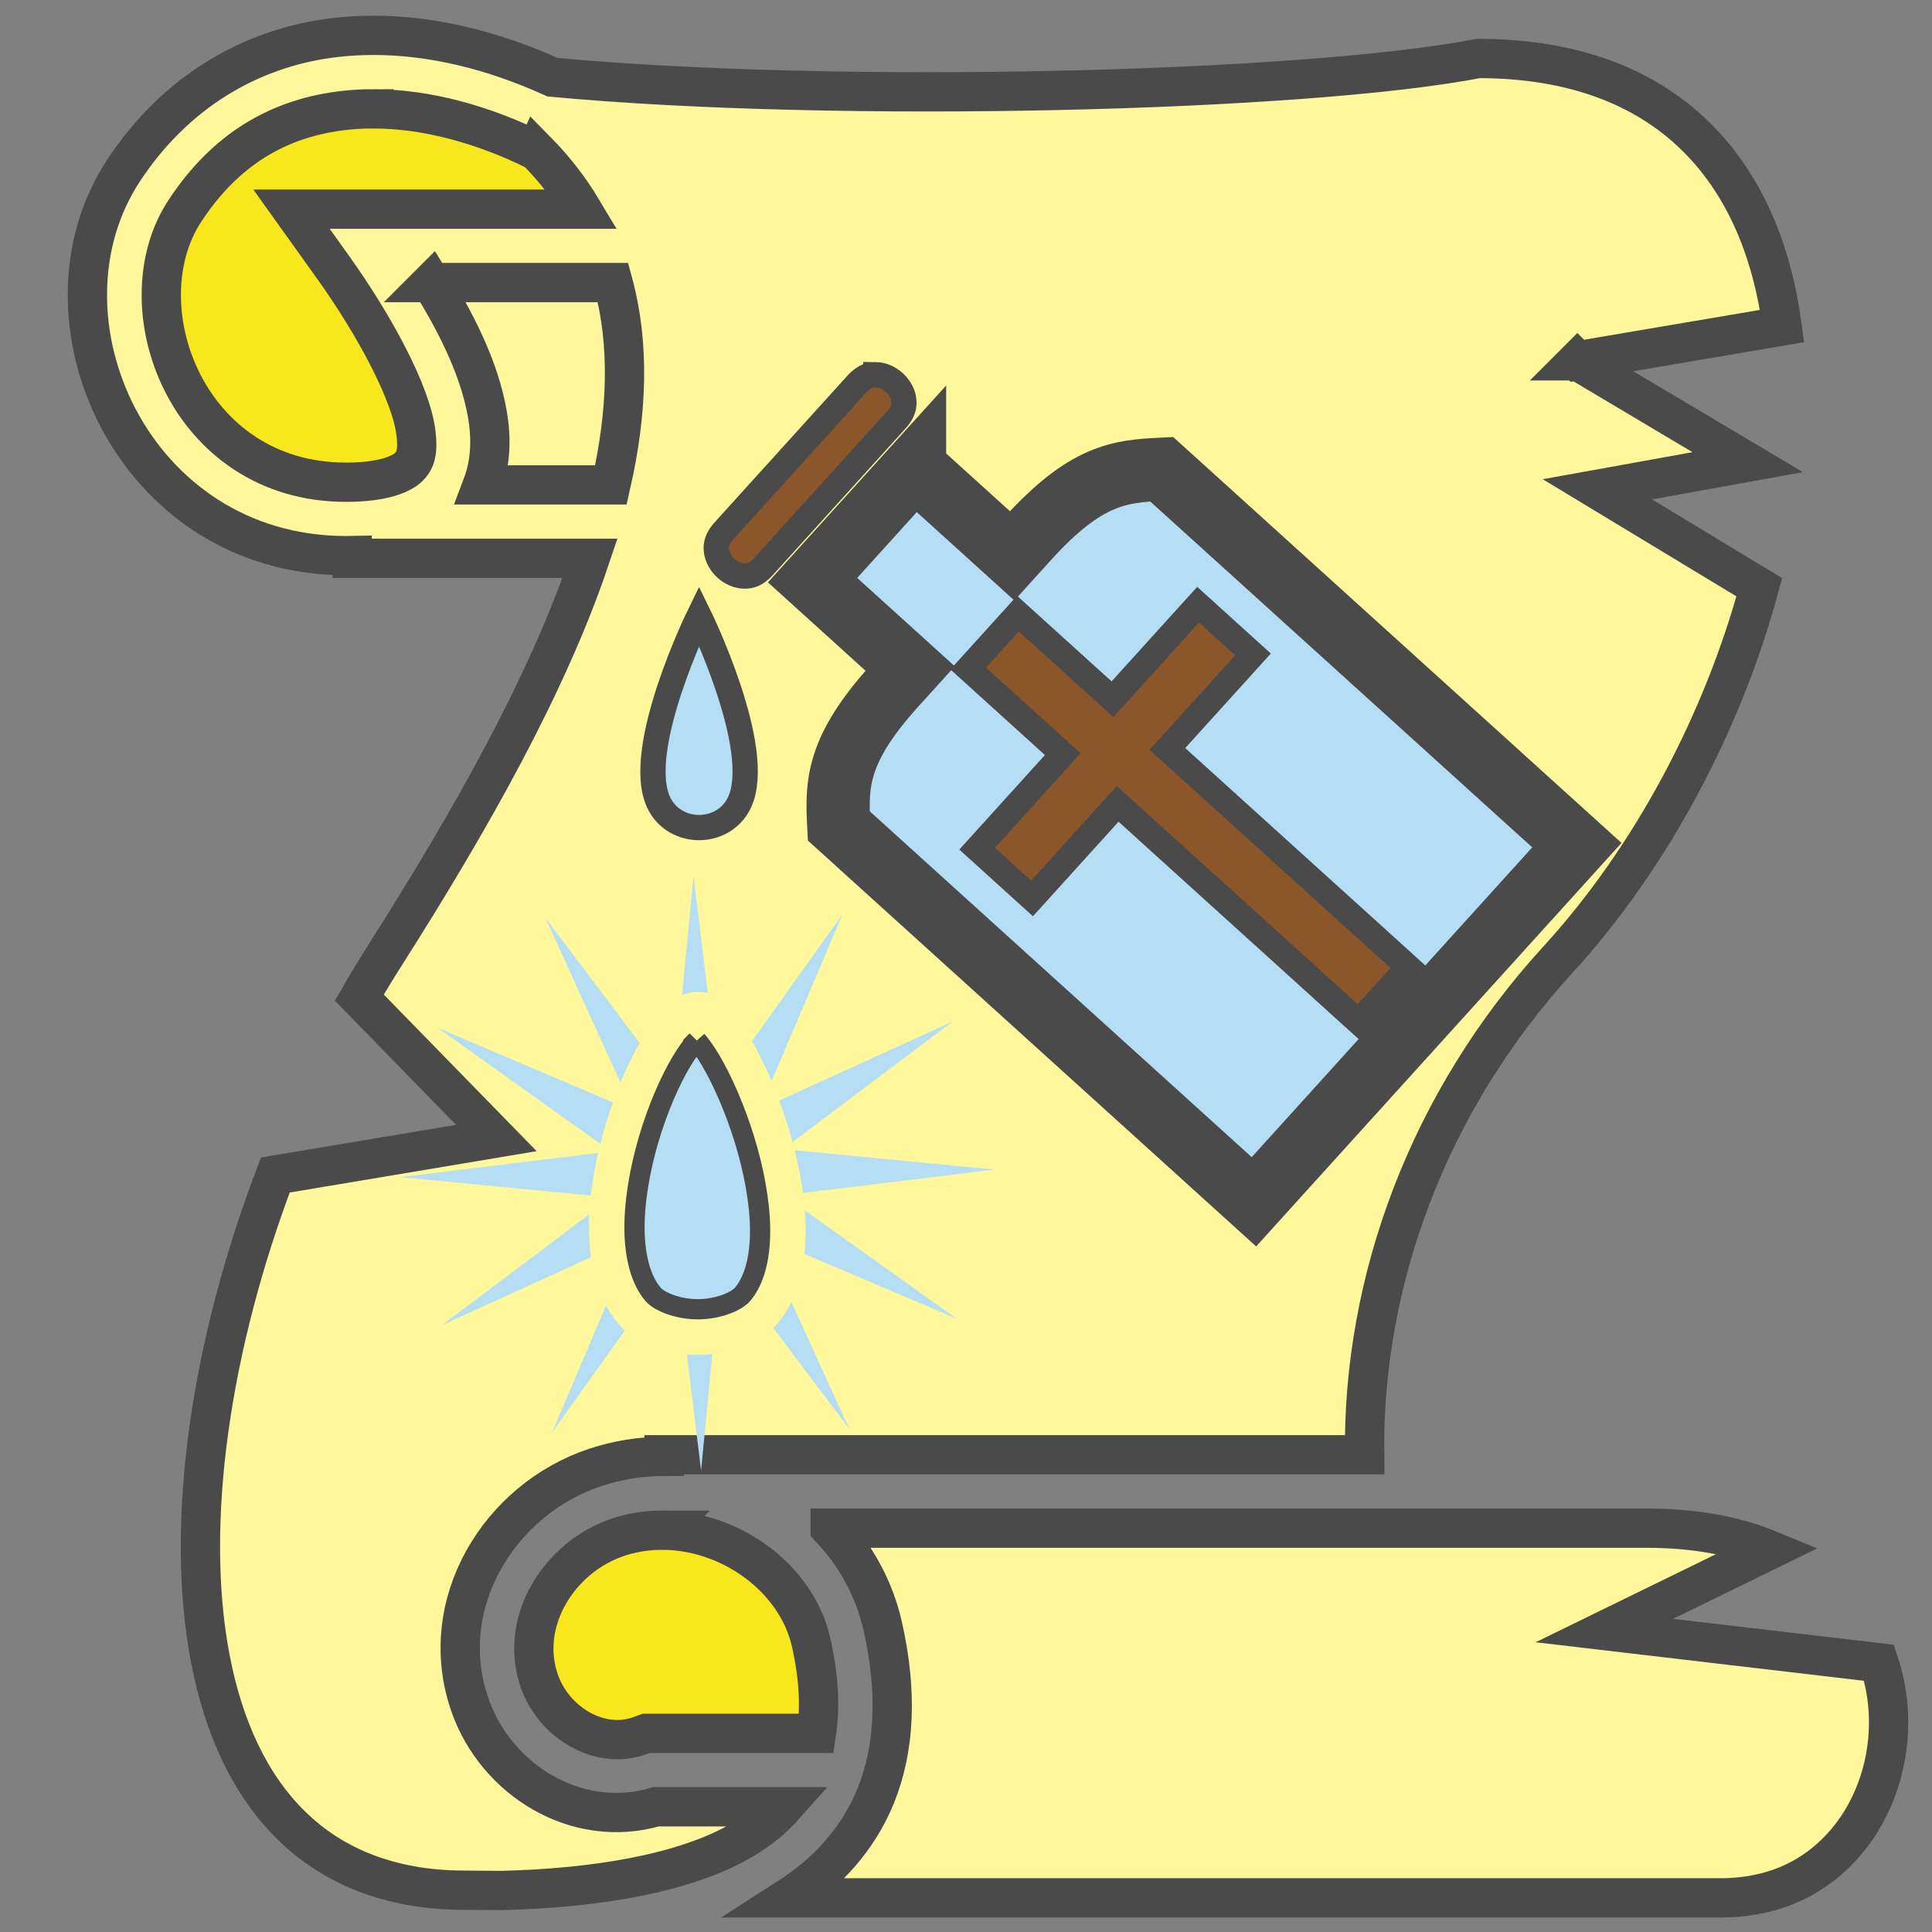 <?xml version="1.0" encoding="UTF-8" standalone="no"?>
<svg
   xmlns:dc="http://purl.org/dc/elements/1.1/"
   xmlns:cc="http://creativecommons.org/ns#"
   xmlns:rdf="http://www.w3.org/1999/02/22-rdf-syntax-ns#"
   xmlns:svg="http://www.w3.org/2000/svg"
   xmlns="http://www.w3.org/2000/svg"
   xmlns:sodipodi="http://sodipodi.sourceforge.net/DTD/sodipodi-0.dtd"
   xmlns:inkscape="http://www.inkscape.org/namespaces/inkscape"
   viewBox="0 0 512 512"
   style="height: 64px; width: 64px;"
   version="1.1"
   id="svg16"
   sodipodi:docname="spell-benediction.svg"
   inkscape:version="0.92.3 (2405546, 2018-03-11)"
   inkscape:export-filename="/home/plic/Téléchargements/spell-benediction.png"
   inkscape:export-xdpi="24"
   inkscape:export-ydpi="24">
  <rect x="0" y="0" width="512" height="512" fill="#808080" stroke="none"/>
  <defs
     id="defs20" />
  <sodipodi:namedview
     pagecolor="#ffffff"
     bordercolor="#666666"
     borderopacity="1"
     objecttolerance="10"
     gridtolerance="10"
     guidetolerance="10"
     inkscape:pageopacity="0"
     inkscape:pageshadow="2"
     inkscape:window-width="1369"
     inkscape:window-height="818"
     id="namedview18"
     showgrid="false"
     inkscape:zoom="0.64627023"
     inkscape:cx="375.83127"
     inkscape:cy="288.9879"
     inkscape:window-x="2444"
     inkscape:window-y="231"
     inkscape:window-maximized="0"
     inkscape:current-layer="svg16" />
  <g
     class=""
     transform="matrix(1.041,0,0,1.041,-9.071,-9.208)"
     id="g14">
    <g
       id="g12">
      <path
         d="m 103.432,17.844 c -1.118,0.005 -2.234,0.032 -3.348,0.08 -2.547,0.11 -5.083,0.334 -7.604,0.678 -20.167,2.747 -39.158,13.667 -52.324,33.67 -24.613,37.4 2.194,98.025 56.625,98.025 0.536,0 1.058,-0.012 1.583,-0.022 v 0.704 h 60.565 c -10.758,31.994 -30.298,66.596 -52.448,101.43 -2.162,3.4 -4.254,6.878 -6.29,10.406 l 34.878,35.733 -56.263,9.423 c -32.728,85.966 -27.42,182.074 48.277,182.074 v -0.002 l 9.31,0.066 c 23.83,-0.57 46.732,-4.298 61.325,-12.887 4.174,-2.458 7.63,-5.237 10.467,-8.42 h -32.446 c -20.33,5.95 -40.8,-6.94 -47.396,-25.922 -8.956,-25.77 7.52,-52.36 31.867,-60.452 5.803,-1.93 11.723,-2.834 17.565,-2.834 v -0.406 h 178.33 c -0.57,-44.403 16.35,-90.125 49.184,-126 23.955,-26.176 42.03,-60.624 51.3,-94.846 l -41.225,-24.932 38.272,-6.906 -43.37,-25.807 h -0.005 l 0.002,-0.002 0.002,0.002 52.127,-8.85 C 457.16,52.713 433.552,23.734 385.022,23.734 341.14,32.26 222.11,35.29 149.34,28.496 134.452,21.733 118.793,17.773 103.432,17.844 Z"
         class=""
         id="path2"
         inkscape:connector-curvature="0"
         style="fill:#fff79c;fill-opacity:1;stroke:#4a4a4a;stroke-width:10;stroke-opacity:1" />
      <path
         d="m 103.896,36.547 c 13.137,0.043 27.407,3.804 41.247,10.63 l 0.033,-0.07 c 4.667,4.735 8.542,9.737 11.68,14.985 H 82.92 l 10.574,14.78 c 10.608,14.83 19.803,31.99 21.09,42.024 0.643,5.017 -0.11,7.167 -1.814,8.836 -1.705,1.67 -6.228,3.875 -15.99,3.875 -40.587,0 -56.878,-44.952 -41.012,-69.06 C 66.238,46.64 79.582,39.22 95.002,37.12 c 2.89,-0.395 5.863,-0.583 8.894,-0.573 z"
         class=""
         id="path4"
         inkscape:connector-curvature="0"
         style="fill:#f8e71c;fill-opacity:1;stroke:#4a4a4a;stroke-width:10;stroke-opacity:1" />
      <path
         d="m 118.5,80.78 h 46.28 c 4.275,15.734 3.656,33.07 -0.544,51.51 H 131.52 c 1.9,-5.027 2.268,-10.574 1.6,-15.77 -1.527,-11.913 -7.405,-24.065 -14.62,-35.74 z"
         class=""
         id="path6"
         inkscape:connector-curvature="0"
         style="fill:#fff79c;fill-opacity:1;stroke:#4a4a4a;stroke-width:10;stroke-opacity:1" />
      <path
         d="m 220.053,397.875 c 6.44,6.84 11.192,15.31 13.37,24.914 3.797,16.736 3.092,31.208 -1.767,43.204 -4.526,11.175 -12.576,19.79 -22.29,26 h 237.19 c 14.448,0 24.887,-5.678 32.2,-14.318 7.312,-8.64 11.2,-20.514 10.705,-32.352 -0.186,-4.473 -0.978,-8.913 -2.407,-13.18 l -69.91,-8.205 42.017,-20.528 c -8.32,-3.442 -18.64,-5.537 -31.375,-5.537 H 220.053 Z"
         class=""
         id="path8"
         inkscape:connector-curvature="0"
         style="fill:#fff79c;fill-opacity:1;stroke:#4a4a4a;stroke-width:10;stroke-opacity:1" />
      <path
         d="m 177.385,398.381 c -1.152,-0.003 -2.306,0.048 -3.457,0.153 -2.633,0.242 -5.256,0.775 -7.824,1.63 -15.11,5.02 -25.338,21.54 -20.11,36.583 3.673,10.57 15.347,17.71 25.654,13.938 l 1.555,-0.57 h 43.354 c 0.946,-6.36 0.754,-13.882 -1.358,-23.192 -3.71,-16.358 -20.543,-28.483 -37.815,-28.54 z"
         class="selected"
         id="path10"
         inkscape:connector-curvature="0"
         style="fill:#f8e71c;fill-opacity:1;stroke:#4a4a4a;stroke-width:10;stroke-opacity:1" />
    </g>
  </g>
  <g
     id="g854"
     class=""
     transform="matrix(-0.67,0,0,0.67,433.485,72.98)">
    <g
       id="g852">
      <path
         id="path818"
         class=""
         d="m 300.56,39.29 c -2.418,0.023 -5.135,1.13 -7.27,3.065 -2.137,1.935 -3.507,4.53 -3.77,6.932 -0.26,2.402 0.174,4.782 3.033,7.94 l 6.037,6.67 40.35,44.56 6.042,6.672 c 2.86,3.156 5.184,3.824 7.6,3.802 2.416,-0.023 5.135,-1.13 7.272,-3.065 2.136,-1.934 3.506,-4.53 3.767,-6.93 0.262,-2.404 -0.17,-4.783 -3.03,-7.94 L 308.16,43.09 c -2.86,-3.158 -5.185,-3.823 -7.6,-3.8 z"
         inkscape:connector-curvature="0"
         style="fill:#8b572a;fill-opacity:1;stroke:#4a4a4a;stroke-width:10;stroke-opacity:1" />
      <path
         id="path820"
         class=""
         d="m 285.25,75.98 -38.604,34.952 -6.04,-6.672 C 217.468,78.705 204.046,77.466 187.5,76.674 L 23.285,225.364 151.018,366.43 315.23,217.74 c 0.85,-16.544 0.946,-30.02 -22.193,-55.576 l -6.04,-6.672 38.6,-34.953 -40.347,-44.56 z"
         inkscape:connector-curvature="0"
         style="fill:#b5ddf4;fill-opacity:1;stroke:#4a4a4a;stroke-width:25;stroke-opacity:1" />
      <path
         id="path822"
         class=""
         d="m 173.104,130.256 33.86,37.396 37.397,-33.86 19.66,21.714 -37.393,33.86 33.86,37.396 -21.714,19.662 -33.86,-37.397 -95.3,86.29 -19.664,-21.713 95.302,-86.29 -33.86,-37.396 z"
         inkscape:connector-curvature="0"
         style="fill:#8b572a;fill-opacity:1;stroke:#4a4a4a;stroke-width:10;stroke-opacity:1" />
      <path
         id="path824"
         class=""
         d="m 370.482,134.619 c 0,0 -25.86,52.77 -16,73.81 6.237,13.306 25.764,13.306 32,0 9.862,-21.04 -16,-73.81 -16,-73.81 z"
         inkscape:connector-curvature="0"
         style="fill:#b5ddf4;fill-opacity:1;stroke:#4a4a4a;stroke-width:10;stroke-opacity:1" />
      <path
         id="path826"
         class="selected"
         d="m 372.678,237.639 -5.655,46.28 c 1.168,-0.316 2.47,-0.504 3.967,-0.504 2.408,0 4.445,0.504 6.23,1.307 l -4.542,-47.082 z"
         inkscape:connector-curvature="0"
         style="fill:#b5ddf4;fill-opacity:1" />
      <path
         id="path828"
         class=""
         d="m 313.711,252.639 28.087,66.067 c 2.457,-5.83 5.08,-11.178 7.744,-15.855 l -35.83,-50.213 z"
         inkscape:connector-curvature="0"
         style="fill:#b5ddf4;fill-opacity:1" />
      <path
         id="path830"
         class=""
         d="m 431.247,254.136 -37.244,49.48 c 2.66,4.666 5.212,9.943 7.568,15.662 l 29.676,-65.143 z"
         inkscape:connector-curvature="0"
         style="fill:#b5ddf4;fill-opacity:1" />
      <path
         id="path832"
         class=""
         d="m 270.143,295.11 63.375,47.704 c 0.57,-2.11 1.164,-4.208 1.8,-6.275 1.07,-3.48 2.227,-6.874 3.446,-10.17 l -68.62,-31.26 z"
         inkscape:connector-curvature="0"
         style="fill:#b5ddf4;fill-opacity:1" />
      <path
         id="path834"
         class=""
         d="m 473.715,297.705 -69.135,29.39 c 1.103,3.1 2.144,6.29 3.104,9.546 0.665,2.257 1.273,4.55 1.855,6.858 l 64.175,-45.793 z"
         inkscape:connector-curvature="0"
         style="fill:#b5ddf4;fill-opacity:1" />
      <path
         id="path836"
         class=""
         d="m 371.395,302.655 c -1.514,1.696 -3.56,4.516 -5.706,8.193 -4.528,7.762 -9.47,18.968 -13.167,30.984 -3.697,12.016 -6.155,24.906 -6.185,35.992 -0.03,11.087 2.422,19.947 6.97,25.225 2.532,2.935 9.886,5.884 17.682,5.884 7.796,0 15.153,-2.95 17.684,-5.885 4.597,-5.335 7.19,-14.28 7.344,-25.376 0.154,-11.097 -2.07,-23.966 -5.6,-35.945 -3.53,-11.98 -8.384,-23.133 -12.965,-30.798 -2.252,-3.768 -4.46,-6.66 -6.058,-8.276 z"
         inkscape:connector-curvature="0"
         style="fill:#b5ddf4;fill-opacity:1;stroke:#4a4a4a;stroke-width:8;stroke-opacity:1" />
      <path
         id="path838"
         class=""
         d="m 332.668,346.057 -79.022,7.62 75.75,9.26 c 0.754,-5.654 1.88,-11.318 3.272,-16.88 z"
         inkscape:connector-curvature="0"
         style="fill:#b5ddf4;fill-opacity:1" />
      <path
         id="path840"
         class=""
         d="m 410.422,347.102 c 1.273,5.56 2.263,11.213 2.88,16.845 l 75.413,-7.275 z"
         inkscape:connector-curvature="0"
         style="fill:#b5ddf4;fill-opacity:1" />
      <path
         id="path842"
         class=""
         d="m 328.666,369.818 -60.02,42.828 60.15,-25.57 c -0.322,-3.063 -0.467,-6.175 -0.458,-9.303 0.007,-2.63 0.122,-5.286 0.328,-7.955 z"
         inkscape:connector-curvature="0"
         style="fill:#b5ddf4;fill-opacity:1" />
      <path
         id="path844"
         class=""
         d="m 413.891,371.334 c 0.107,2.21 0.156,4.41 0.126,6.59 -0.05,3.527 -0.286,7.03 -0.752,10.46 l 58.957,26.856 -58.33,-43.906 z"
         inkscape:connector-curvature="0"
         style="fill:#b5ddf4;fill-opacity:1" />
      <path
         id="path846"
         class=""
         d="m 333.956,406.08 -22.84,50.135 30,-39.858 c -0.494,-0.498 -0.973,-1.016 -1.44,-1.556 -2.315,-2.685 -4.193,-5.616 -5.72,-8.72 z"
         inkscape:connector-curvature="0"
         style="fill:#b5ddf4;fill-opacity:1" />
      <path
         id="path848"
         class=""
         d="m 407.314,407.514 c -1.403,2.574 -3.05,5.02 -5.004,7.287 -0.782,0.907 -1.615,1.737 -2.474,2.526 l 28.816,40.385 -21.34,-50.196 z"
         inkscape:connector-curvature="0"
         style="fill:#b5ddf4;fill-opacity:1" />
      <path
         id="path850"
         class=""
         d="m 365.241,426.658 4.444,46.05 5.613,-45.92 c -1.436,0.1 -2.876,0.146 -4.307,0.146 -1.912,0 -3.835,-0.094 -5.75,-0.276 z"
         inkscape:connector-curvature="0"
         style="fill:#b5ddf4;fill-opacity:1" />
    </g>
  </g>
</svg>
